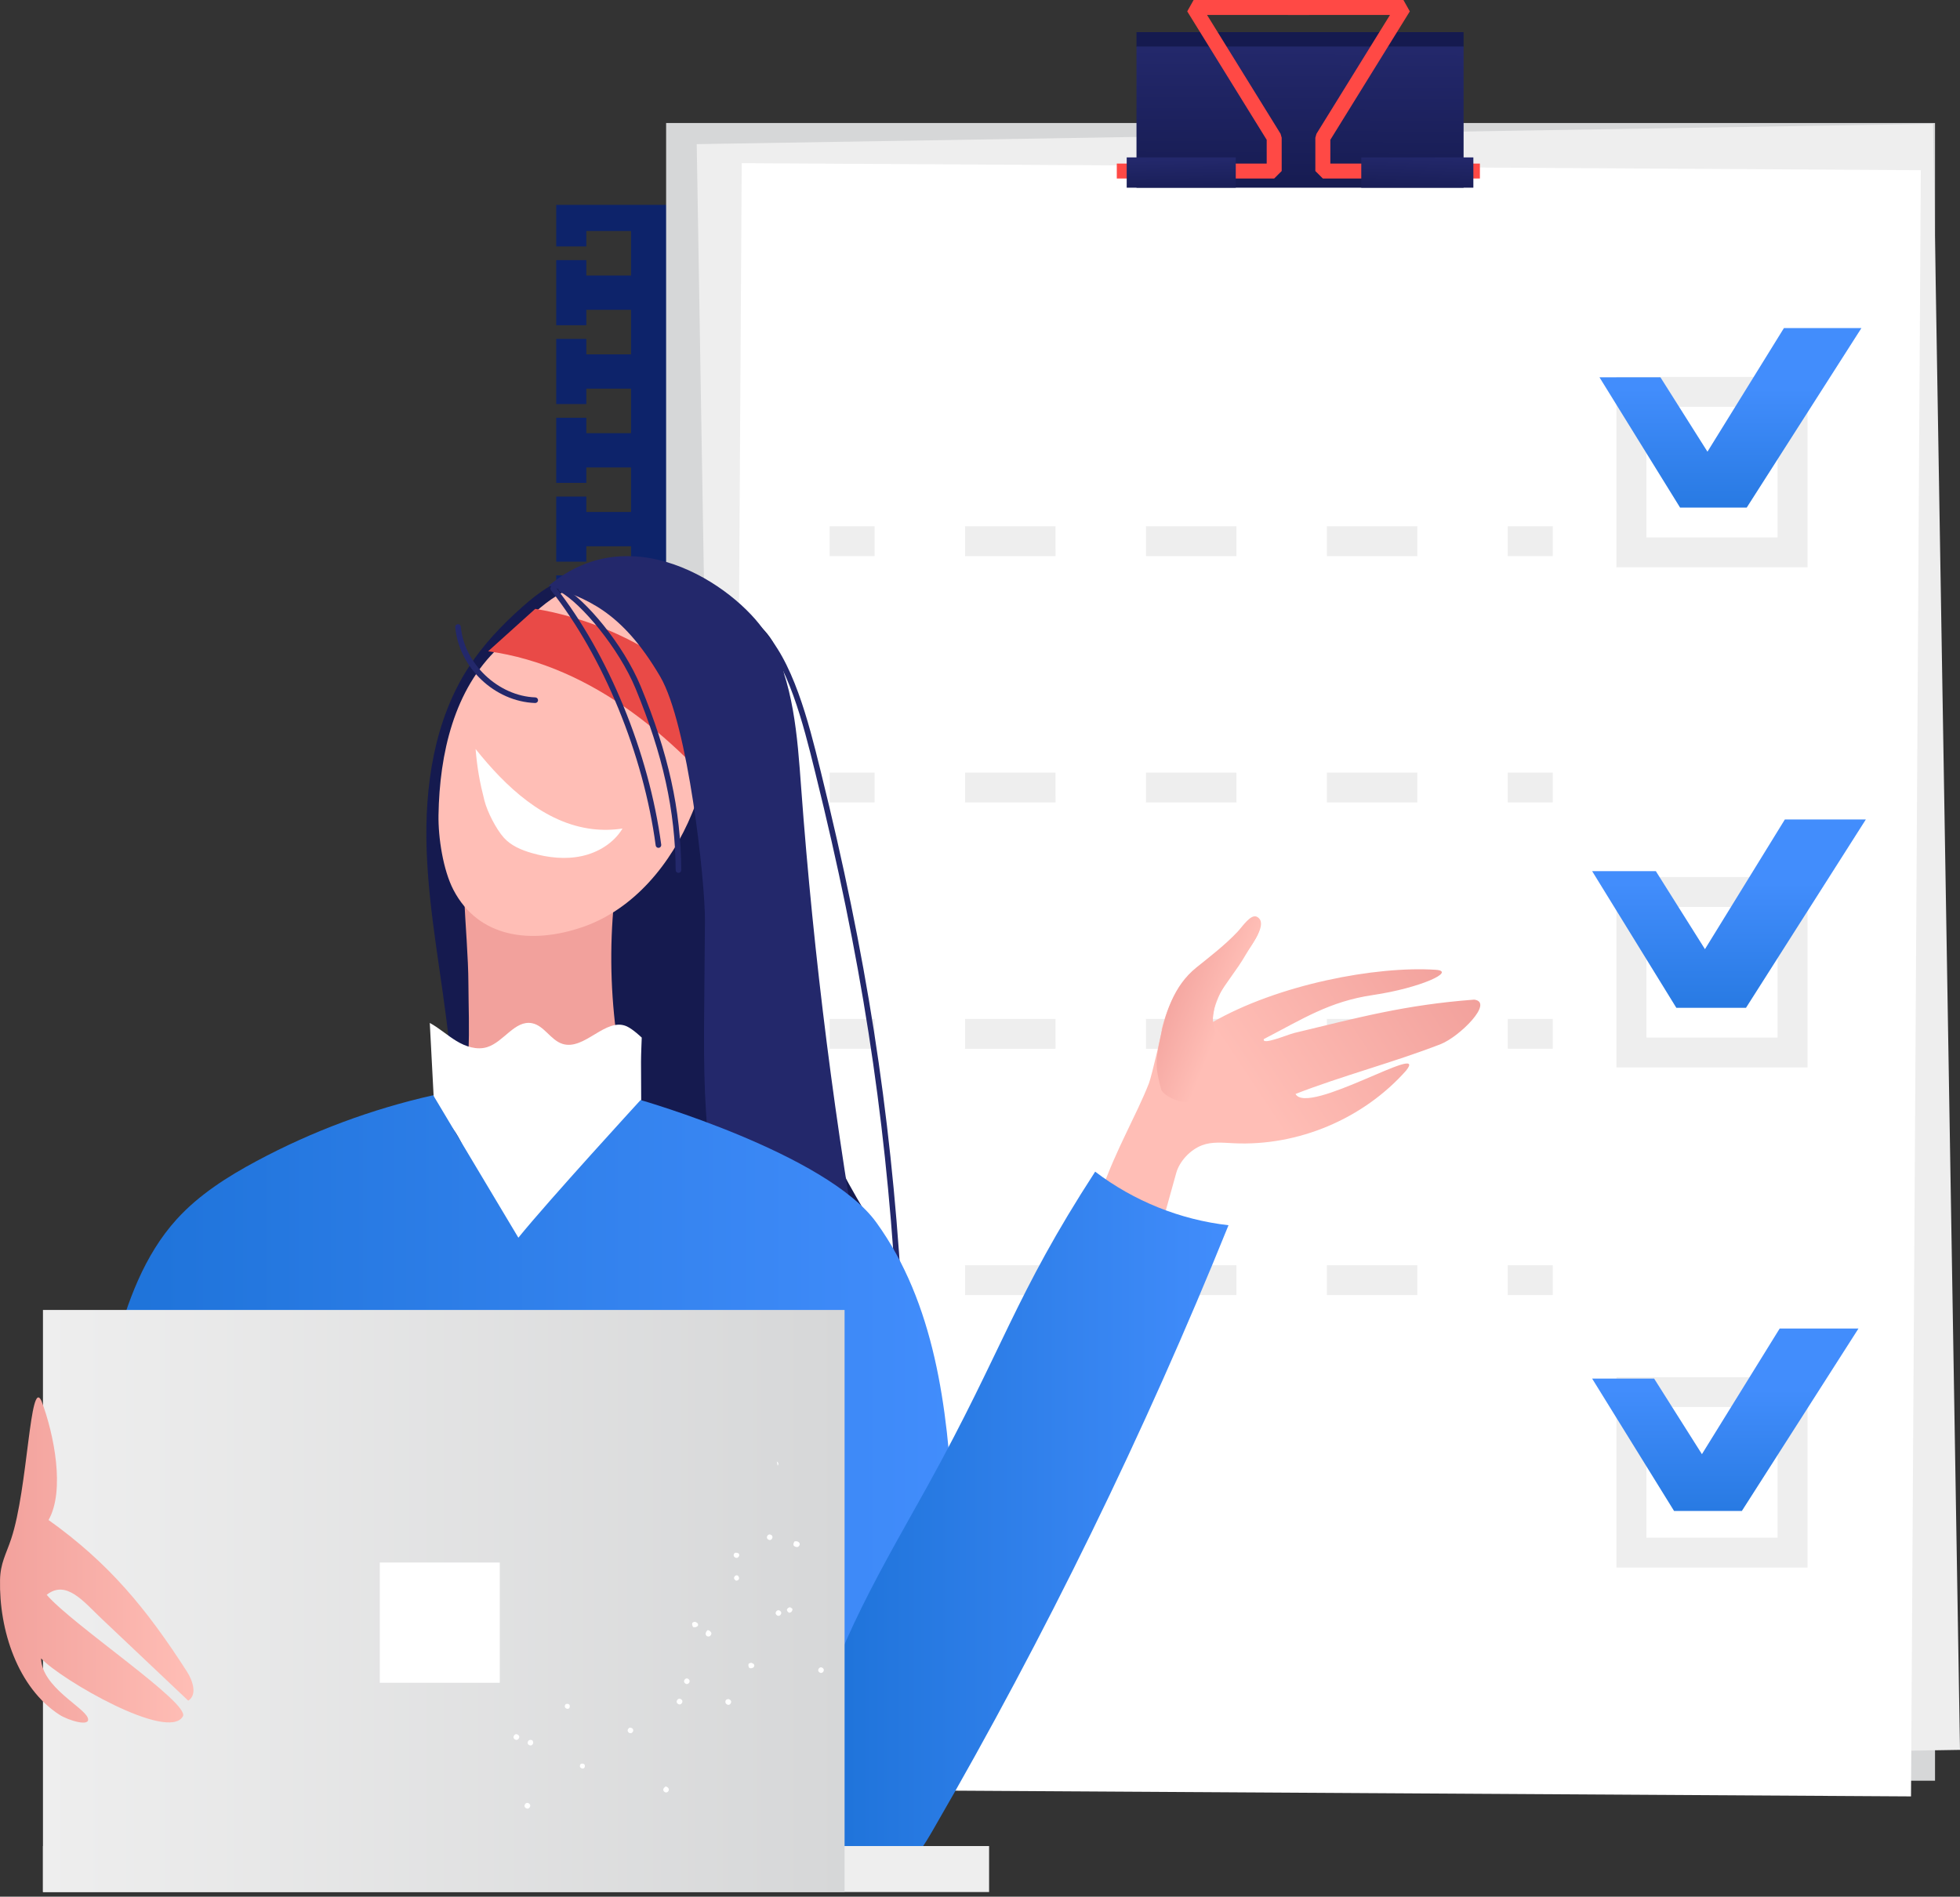 <svg width="373" height="361" viewBox="0 0 373 361" fill="none" xmlns="http://www.w3.org/2000/svg">
<rect x="0" y="0" width="373" height="361" fill="#333333" stroke="none"/>
<path d="M105.852 38.993V46.903H111.58V43.966H120.09V52.446H111.58V49.511H105.852V61.903H111.58V58.968H120.09V67.448H111.58V64.511H105.852V76.905H111.58V73.97H120.09V82.448H111.58V79.513H105.852V91.904H111.58V88.971H120.09V97.45H111.58V94.515H105.852V106.906H111.58V103.973H120.09V112.451H111.58V109.516H105.852V121.907H111.58V118.972H120.09V127.453H111.58V124.518H105.852V136.909H111.58V133.974H120.09V142.452H111.58V139.518H105.852V151.911H111.58V148.974H120.09V157.454H111.58V154.52H105.852V166.911H111.58V163.976H120.09V172.456H111.58V169.519H105.852V181.913H111.58V178.978H120.09V187.456H111.58V184.521H105.852V196.914H111.58V193.979H120.09V202.458H111.58V199.523H105.852V204.008H240.057V38.993H105.852Z" fill="#0D236A"/>
<path d="M105.852 114.196V122.104H111.58V119.169H120.09V127.647H111.58V124.712H105.852V137.104H111.58V134.169H120.09V142.649H111.58V139.714H105.852V152.106H111.58V149.171H120.09V157.65H111.58V154.715H105.852V167.108H111.58V164.172H120.09V172.651H111.58V169.716H105.852V182.109H111.58V179.174H120.09V187.653H111.58V184.717H105.852V197.111H111.58V194.176H120.09V202.654H111.58V199.719H105.852V212.111H111.58V209.176H120.09V217.656H111.58V214.721H105.852V227.113H111.58V224.178H120.09V232.657H111.58V229.721H105.852V242.114H111.58V239.179H120.09V247.658H111.58V244.723H105.852V257.114H111.58V254.181H120.09V262.659H111.58V259.724H105.852V272.116H111.58V269.183H120.09V277.661H111.58V274.726H105.852V279.209H240.057V114.196H105.852Z" fill="#0D236A"/>
<path d="M368.247 23.413H126.766V338.931H368.247V23.413Z" fill="#D6D7D8"/>
<path d="M132.591 27.435L367.874 23.567L373 333.06L137.716 336.929L132.591 27.435Z" fill="#EEEEEE"/>
<path d="M141.154 31.053L365.541 32.395L363.676 341.917L139.289 340.575L141.154 31.053Z" fill="white"/>
<path d="M278.53 6.116H216.281V8.95H278.53V6.116Z" fill="#151A4F"/>
<path d="M278.53 8.853H216.281V35.725H278.53V8.853Z" fill="url(#paint0_linear)"/>
<path d="M242.486 33.974H212.533V31.132H241.06V26.613L225.938 2.165L227.151 0H249.142V2.842H229.706L243.701 25.465L243.912 26.211V32.553L242.486 33.974Z" fill="#FF4945"/>
<path d="M281.634 33.974H251.746L250.32 32.553V26.211L250.532 25.466L264.527 2.842H245.091V0H267.081L268.296 2.165L253.172 26.613V31.132H281.634V33.974Z" fill="#FF4945"/>
<path d="M235.175 29.959H214.419V35.724H235.175V29.959Z" fill="url(#paint1_linear)"/>
<path d="M280.39 29.959H259.057V35.724H280.39V29.959Z" fill="url(#paint2_linear)"/>
<path d="M166.442 100.165H157.887V105.848H166.442V100.165Z" fill="#EEEEEE"/>
<path d="M269.727 105.848H252.513V100.165H269.727V105.848ZM235.3 105.848H218.084V100.165H235.298L235.3 105.848ZM200.872 105.848H183.656V100.165H200.87L200.872 105.848Z" fill="#EEEEEE"/>
<path d="M295.497 100.165H286.941V105.848H295.497V100.165Z" fill="#EEEEEE"/>
<path d="M166.442 147.049H157.887V152.732H166.442V147.049Z" fill="#EEEEEE"/>
<path d="M269.727 152.731H252.513V147.049H269.727V152.731ZM235.3 152.731H218.084V147.049H235.298L235.3 152.731ZM200.872 152.731H183.656V147.049H200.87L200.872 152.731Z" fill="#EEEEEE"/>
<path d="M295.497 147.049H286.941V152.731H295.497V147.049Z" fill="#EEEEEE"/>
<path d="M166.442 193.932H157.887V199.615H166.442V193.932Z" fill="#EEEEEE"/>
<path d="M269.727 199.615H252.513V193.932H269.727V199.615ZM235.3 199.615H218.084V193.932H235.298L235.3 199.615ZM200.872 199.615H183.656V193.932H200.87L200.872 199.615Z" fill="#EEEEEE"/>
<path d="M295.497 193.932H286.941V199.615H295.497V193.932Z" fill="#EEEEEE"/>
<path d="M166.442 240.816H157.887V246.499H166.442V240.816Z" fill="#EEEEEE"/>
<path d="M269.727 246.499H252.513V240.816H269.727V246.499ZM235.3 246.499H218.084V240.816H235.298L235.3 246.499ZM200.872 246.499H183.656V240.816H200.87L200.872 246.499Z" fill="#EEEEEE"/>
<path d="M295.497 240.816H286.941V246.499H295.497V240.816Z" fill="#EEEEEE"/>
<path d="M343.982 107.979H307.619V71.751H343.982V107.979ZM313.323 102.296H338.279V77.433H313.323V102.296Z" fill="#EEEEEE"/>
<path d="M343.982 203.167H307.619V166.939H343.982V203.167ZM313.323 197.484H338.279V172.622H313.323V197.484Z" fill="#EEEEEE"/>
<path d="M343.982 298.355H307.619V262.127H343.982V298.355ZM313.323 292.672H338.279V267.809H313.323V292.672Z" fill="#EEEEEE"/>
<path d="M118.291 110.526C115.591 109.9 112.821 109.269 110.074 109.623C105.964 110.152 102.459 112.796 99.358 115.551C95.554 118.933 92.005 122.656 89.226 126.924C82.621 137.073 80.781 149.678 81.194 161.789C81.606 173.899 84.088 185.835 85.406 197.882C86.773 210.363 86.892 222.981 85.756 235.485C113.524 231.49 141.988 232.392 169.448 238.138C151.317 211.73 140.642 178.7 147.029 147.287C148.923 137.967 151.856 126.974 145.447 119.961C141.936 116.119 136.548 114.762 131.486 113.587C127.087 112.567 122.689 111.547 118.291 110.526Z" fill="#151A4F"/>
<path d="M116.756 160.444C117.02 160.479 117.293 160.518 117.522 160.675C118.241 161.164 118.153 162.411 117.982 163.376C114.911 180.689 116.15 199.054 121.503 215.56C111.473 208.081 98.187 215.53 86.621 212.561C89.937 204.925 89.179 195.829 89.141 187.232C89.095 177.111 86.971 163.501 89.131 153.712C97.272 154.796 108.615 159.361 116.756 160.444Z" fill="#F2A19C"/>
<path d="M136.292 130.059C137.141 138.907 135.074 146.583 131.699 154.805C127.778 164.36 120.63 173.095 110.881 176.448C101.131 179.801 91.061 178.532 86.291 169.373C84.323 165.593 83.378 159.399 83.45 155.138C83.646 143.444 86.404 131.221 94.924 123.232C99.98 118.491 105.243 111.781 112.14 111.189C119.037 110.597 128.751 113.683 132.7 119.383C135.934 124.048 135.749 124.404 136.292 130.059Z" fill="#FFBEB6"/>
<path d="M95.871 159.429C97.25 160.973 99.25 161.805 101.238 162.374C104.317 163.255 107.602 163.618 110.731 162.937C113.86 162.256 116.821 160.445 118.471 157.694C116.582 157.99 114.65 158.025 112.751 157.797C103.598 156.698 96.264 149.777 90.506 142.561C90.836 146.323 91.269 148.763 92.198 152.405C92.737 154.518 94.419 157.803 95.871 159.429Z" fill="white"/>
<path d="M145.21 145.052C135.783 129.75 119.56 118.833 101.861 115.884C98.873 118.575 95.885 121.267 92.898 123.957C112.872 126.707 129.442 140.994 141.818 156.949C144.3 153.44 146.873 148.904 144.835 145.117C145.705 151.125 143.052 139.382 145.21 145.052Z" fill="#E94A47"/>
<path d="M140.509 247.447C132.758 214.942 133.977 208.631 134.156 175.211C134.197 167.775 130.961 137.841 125.634 128.766C118.164 116.04 111.443 113.928 104.441 111.472C120.952 97.592 141.39 112.739 146.226 121.301C151.062 129.864 151.738 140.075 152.462 149.889C154.853 182.339 158.956 214.664 164.747 246.681C156.662 246.438 148.563 246.696 140.509 247.447Z" fill="#23286B"/>
<path d="M129.115 166.139C129.116 166.139 129.117 166.139 129.118 166.139C129.412 166.137 129.649 165.895 129.648 165.601C129.573 154.145 127.194 143.362 121.936 130.641C118.619 122.619 111.346 114.011 107.06 111.673C106.801 111.534 106.478 111.629 106.338 111.887C106.197 112.146 106.292 112.471 106.552 112.613C110.598 114.818 117.77 123.353 120.953 131.051C126.157 143.638 128.51 154.297 128.585 165.609C128.584 165.902 128.821 166.139 129.115 166.139Z" fill="#23286B"/>
<path d="M125.307 161.375C125.33 161.375 125.354 161.374 125.378 161.37C125.671 161.331 125.875 161.062 125.836 160.77C123.494 143.267 115.772 124.462 105.684 111.688C105.501 111.459 105.166 111.417 104.936 111.601C104.705 111.784 104.666 112.119 104.849 112.351C114.826 124.981 122.463 143.589 124.78 160.91C124.814 161.179 125.044 161.375 125.307 161.375Z" fill="#23286B"/>
<path d="M170.982 245.322C170.992 245.322 171.005 245.322 171.015 245.321C171.309 245.302 171.532 245.049 171.514 244.755C169.423 211.03 164.854 181.799 156.234 147.012L156.03 146.184C153.965 137.832 150.846 125.21 144.838 119.6C144.623 119.4 144.284 119.411 144.086 119.627C143.886 119.843 143.897 120.181 144.112 120.382C149.888 125.775 152.963 138.211 154.995 146.44L155.2 147.268C163.804 181.989 168.366 211.164 170.451 244.821C170.468 245.105 170.702 245.322 170.982 245.322Z" fill="#23286B"/>
<path d="M81.791 194.699C82.104 200.665 82.418 206.63 82.731 212.596C82.745 212.851 82.783 213.148 83.006 213.271C83.145 213.348 83.316 213.329 83.475 213.307C89.68 212.478 93.28 241.488 99.538 241.406C106.165 241.318 115.453 212.181 122.038 212.929C122.021 209.328 122.007 205.727 121.99 202.125C121.985 200.845 122.128 197.49 122.128 197.49C122.128 197.49 120.475 195.901 119.307 195.363C115.299 193.515 111.245 200.021 107.039 198.684C104.787 197.969 103.564 195.2 101.245 194.752C97.986 194.121 95.872 198.32 92.702 199.306C90.75 199.913 88.615 199.2 86.868 198.14C85.12 197.08 83.589 195.676 81.791 194.699Z" fill="white"/>
<path d="M98.649 235.576C93.247 226.538 87.846 217.5 82.443 208.462C70.74 211.094 59.395 215.322 48.819 220.994C43.276 223.966 37.871 227.393 33.639 232.053C27.441 238.876 24.18 247.856 21.852 256.784C15.052 282.875 16.447 324.887 23.307 350.962C31.858 349.555 39.37 348.059 47.971 349.131C57.641 350.338 69.309 352.582 79.029 351.878C113.725 349.366 134.938 348.396 168.552 357.371C170.003 338.089 182.279 306.139 181.303 286.826C180.345 267.898 177.866 248.062 166.79 232.702C157.281 219.516 121.907 209.374 121.907 209.374C121.907 209.374 104.451 228.417 98.649 235.576Z" fill="url(#paint3_linear)"/>
<path d="M221.04 196.064C223.677 185.54 227.964 185.121 235.687 177.38C236.934 176.129 238.284 174.165 239.681 175.245C241.045 179.097 231.426 185.654 230.587 194.657C243.171 187.362 261.904 183.83 273.235 184.587C277.23 184.854 270.305 188.057 261.252 189.393C252.986 190.611 247.936 193.93 240.519 197.768C240.081 199.038 245.035 196.913 246.338 196.6C258.697 193.628 267.376 191.262 280.537 190.264C284.419 190.727 277.726 197.347 274.167 198.735C265.318 202.184 255.395 204.767 246.547 208.216C248.868 212.481 272.169 198.068 267.583 203.778C259.431 212.965 247.024 218.191 234.773 217.598C232.754 217.502 230.657 217.265 228.766 217.979C226.544 218.818 224.467 220.996 223.834 223.291C214.751 256.274 204.778 287.484 197.071 308.439C194.806 305.281 186.713 275.967 183.113 274.516C190.072 255.623 202.868 245.741 209.588 226.761C212.518 218.486 216.22 212.363 218.642 206.208C219.163 204.891 221.528 194.735 221.04 196.064Z" fill="url(#paint4_linear)"/>
<path d="M208.418 223.004C193.004 246.78 191.038 256.567 176.479 282.903C168.939 296.544 157.852 314.874 155.175 330.236C154.483 334.208 156.605 356.249 159.79 358.709C162.311 360.656 169.1 357.529 171.699 355.689C174.298 353.849 175.986 351.014 177.582 348.255C198.973 311.286 217.772 272.808 233.793 233.202C224.629 232.168 215.758 228.604 208.418 223.004Z" fill="url(#paint5_linear)"/>
<path d="M8.175 351.367H188.23V360.119H8.175V351.367Z" fill="#EEEEEE"/>
<path d="M101.861 133.806C102.147 133.806 102.383 133.578 102.393 133.291C102.403 132.997 102.172 132.749 101.878 132.737C94.819 132.492 88.324 126.328 87.7 119.275C87.675 118.982 87.404 118.775 87.122 118.79C86.829 118.816 86.612 119.077 86.639 119.369C87.32 127.064 94.139 133.54 101.84 133.806C101.848 133.806 101.855 133.806 101.861 133.806Z" fill="#23286B"/>
<path d="M8.175 249.33H160.728V360.119H8.175V249.33Z" fill="url(#paint6_linear)"/>
<path d="M72.276 297.4H95.113V320.29H72.276V297.4Z" fill="white"/>
<path d="M34.805 326.679C32.029 331.548 11.657 319.727 7.82 315.647C7.935 321.097 15.987 324.901 16.708 326.981C17.342 328.806 12.937 327.425 11.318 326.377C3.358 321.226 -0.196 310.269 0.008 300.699C0.076 297.509 1.14 295.873 2.138 292.87C5.333 283.261 5.688 261.906 7.903 266.658C10.28 272.969 12.421 283.681 9.24 289.311C20.761 297.523 27.931 306.256 35.583 318.17C36.697 319.907 37.577 322.612 35.821 323.689C30.343 318.507 24.864 313.324 19.385 308.14C15.931 304.872 12.614 300.596 8.886 303.547C13.822 309.304 36.224 324.187 34.805 326.679Z" fill="url(#paint7_linear)"/>
<path d="M146.992 292.692C146.911 292.99 146.669 293.18 146.374 293.1C146.076 293.02 145.887 292.778 145.966 292.48C146.046 292.182 146.288 291.993 146.584 292.072C146.883 292.152 147.072 292.394 146.992 292.692ZM127.188 340.337C127.378 340.579 127.298 340.877 127.056 341.068C126.814 341.258 126.516 341.178 126.327 340.935C126.137 340.693 126.217 340.395 126.459 340.204C126.674 339.879 126.998 340.094 127.188 340.337ZM120.408 329.059C120.598 329.301 120.518 329.599 120.276 329.789C120.034 329.98 119.737 329.899 119.547 329.657C119.358 329.414 119.438 329.116 119.68 328.926C119.787 328.764 120.218 328.815 120.408 329.059ZM143.431 317.331C143.189 317.521 142.919 317.576 142.623 317.496C142.433 317.253 142.378 316.983 142.459 316.685C142.701 316.495 142.97 316.44 143.133 316.547C143.59 316.737 143.646 317.007 143.431 317.331ZM132.725 309.527C132.483 309.717 132.214 309.772 131.917 309.691C131.727 309.449 131.673 309.179 131.753 308.881C131.995 308.691 132.264 308.636 132.427 308.743C132.885 308.932 132.967 309.337 132.725 309.527ZM100.901 343.585C100.955 343.856 100.741 344.181 100.471 344.236C100.201 344.291 99.877 344.075 99.823 343.806C99.769 343.536 99.983 343.21 100.253 343.156C100.523 343.1 100.846 343.315 100.901 343.585ZM98.809 330.508C98.864 330.778 98.649 331.104 98.379 331.158C98.109 331.213 97.785 330.998 97.731 330.729C97.677 330.458 97.892 330.133 98.161 330.078C98.429 330.022 98.755 330.238 98.809 330.508ZM150.678 306.71C150.571 306.873 150.192 307.09 150.004 306.848C149.842 306.741 149.624 306.363 149.866 306.172C149.974 306.01 150.352 305.792 150.54 306.034C150.838 306.115 150.894 306.385 150.678 306.71ZM140.599 300.607C140.491 300.769 140.113 300.987 139.925 300.745C139.763 300.638 139.573 300.395 139.787 300.069C139.894 299.907 140.137 299.717 140.461 299.931C140.652 300.175 140.707 300.445 140.599 300.607ZM111.288 335.982C111.343 336.252 111.263 336.549 110.993 336.604C110.723 336.659 110.561 336.552 110.372 336.308C110.318 336.038 110.398 335.741 110.668 335.686C110.937 335.631 111.234 335.712 111.288 335.982ZM108.419 324.61C108.474 324.88 108.393 325.178 108.123 325.232C107.853 325.287 107.692 325.18 107.503 324.937C107.449 324.666 107.529 324.369 107.799 324.314C108.067 324.26 108.364 324.34 108.419 324.61ZM131.14 319.697C131.33 319.939 131.25 320.237 131.008 320.428C130.766 320.618 130.469 320.538 130.28 320.295C130.09 320.052 130.17 319.755 130.412 319.564C130.652 319.374 130.951 319.454 131.14 319.697ZM156.675 317.585C156.865 317.828 156.785 318.126 156.543 318.316C156.301 318.507 156.003 318.426 155.814 318.184C155.624 317.941 155.704 317.643 155.946 317.453C156.188 317.263 156.485 317.344 156.675 317.585ZM148.575 306.717C148.764 306.96 148.684 307.258 148.442 307.448C148.2 307.639 147.903 307.558 147.714 307.316C147.524 307.073 147.604 306.775 147.846 306.585C148.087 306.395 148.385 306.475 148.575 306.717ZM140.582 295.688C140.772 295.931 140.692 296.229 140.45 296.419C140.208 296.609 139.911 296.529 139.722 296.286C139.532 296.044 139.612 295.746 139.854 295.555C140.122 295.499 140.42 295.58 140.582 295.688ZM101.457 331.797C101.376 332.095 101.134 332.285 100.839 332.205C100.541 332.125 100.351 331.883 100.431 331.585C100.511 331.287 100.753 331.097 101.049 331.177C101.319 331.121 101.537 331.498 101.457 331.797ZM147.835 278.173C148.161 278.389 148.215 278.659 147.999 278.984L147.835 278.173ZM129.859 323.756C129.914 324.026 129.699 324.352 129.431 324.406C129.161 324.461 128.836 324.246 128.782 323.976C128.729 323.707 128.943 323.381 129.211 323.326C129.48 323.271 129.803 323.485 129.859 323.756ZM139.137 323.834C139.192 324.104 138.977 324.43 138.708 324.484C138.438 324.539 138.114 324.324 138.06 324.054C138.006 323.784 138.086 323.487 138.489 323.404C138.757 323.349 139.081 323.564 139.137 323.834ZM135.372 310.816C135.427 311.087 135.212 311.412 134.943 311.467C134.673 311.521 134.377 311.441 134.295 311.037C134.241 310.766 134.456 310.441 134.698 310.251C134.993 310.33 135.318 310.546 135.372 310.816ZM152.093 293.623C152.283 293.865 152.203 294.163 151.96 294.354C151.718 294.544 151.421 294.463 151.097 294.247C150.907 294.005 150.987 293.707 151.203 293.381C151.606 293.299 151.903 293.379 152.093 293.623ZM146.776 292.315C146.831 292.585 146.724 292.747 146.616 292.911C146.346 292.965 146.184 292.858 146.021 292.75C145.967 292.479 146.073 292.318 146.182 292.154C146.451 292.1 146.748 292.18 146.776 292.315Z" fill="white"/>
<path d="M224.377 209.559C222.636 209.098 221.16 208.007 220.989 207.371C220.588 205.88 220.184 204.375 220.128 202.832C220.074 201.339 220.348 199.854 220.638 198.387C221.724 192.904 223.315 187.67 227.658 184.166C230.365 181.983 233.123 179.877 235.512 177.348C236.462 176.342 238.071 173.825 239.263 174.527C241.345 175.75 238.366 179.487 237.153 181.58C235.224 184.907 233.573 186.599 231.644 189.926C231.203 190.687 230.914 192.929 230.824 193.806C230.745 194.566 231.232 196.029 231.393 196.777C231.817 198.751 231.973 200.783 231.855 202.799C231.776 204.152 231.553 205.552 230.778 206.662C229.248 208.851 226.955 210.24 224.377 209.559Z" fill="url(#paint8_linear)"/>
<path d="M302.993 165.808L319.019 191.821H332.272L355.078 155.977H339.668L324.464 180.658L315.115 165.808H302.993Z" fill="url(#paint9_linear)"/>
<path d="M304.393 71.817L319.729 96.61H332.412L354.238 62.447H339.491L324.94 85.971L315.994 71.817H304.393Z" fill="url(#paint10_linear)"/>
<path d="M302.993 262.392L318.588 287.591H331.484L353.678 252.867H338.682L323.887 276.777L314.789 262.392H302.993Z" fill="url(#paint11_linear)"/>
<defs>
<linearGradient id="paint0_linear" x1="247.49" y1="9.286" x2="247.302" y2="38.426" gradientUnits="userSpaceOnUse">
<stop stop-color="#23286B"/>
<stop offset="1" stop-color="#151A4F"/>
</linearGradient>
<linearGradient id="paint1_linear" x1="224.753" y1="30.415" x2="224.892" y2="38.073" gradientUnits="userSpaceOnUse">
<stop stop-color="#23286B"/>
<stop offset="1" stop-color="#151A4F"/>
</linearGradient>
<linearGradient id="paint2_linear" x1="269.847" y1="29.634" x2="269.516" y2="38.243" gradientUnits="userSpaceOnUse">
<stop stop-color="#23286B"/>
<stop offset="1" stop-color="#151A4F"/>
</linearGradient>
<linearGradient id="paint3_linear" x1="181.358" y1="282.916" x2="17.401" y2="282.916" gradientUnits="userSpaceOnUse">
<stop stop-color="#428DFC"/>
<stop offset="1" stop-color="#1D72D8"/>
</linearGradient>
<linearGradient id="paint4_linear" x1="247.798" y1="221.627" x2="285.255" y2="196.761" gradientUnits="userSpaceOnUse">
<stop stop-color="#FFBEB6"/>
<stop offset="1" stop-color="#F2A19C"/>
</linearGradient>
<linearGradient id="paint5_linear" x1="233.793" y1="291.164" x2="155.043" y2="291.164" gradientUnits="userSpaceOnUse">
<stop stop-color="#428DFC"/>
<stop offset="1" stop-color="#1D72D8"/>
</linearGradient>
<linearGradient id="paint6_linear" x1="160.727" y1="304.724" x2="8.175" y2="304.724" gradientUnits="userSpaceOnUse">
<stop stop-color="#D6D7D8"/>
<stop offset="1" stop-color="#EEEEEE"/>
</linearGradient>
<linearGradient id="paint7_linear" x1="36.817" y1="296.924" x2="-0" y2="296.924" gradientUnits="userSpaceOnUse">
<stop stop-color="#FFBEB6"/>
<stop offset="1" stop-color="#F2A19C"/>
</linearGradient>
<linearGradient id="paint8_linear" x1="233.206" y1="192.615" x2="220.961" y2="187.78" gradientUnits="userSpaceOnUse">
<stop stop-color="#FFBEB6"/>
<stop offset="1" stop-color="#F2A19C"/>
</linearGradient>
<linearGradient id="paint9_linear" x1="329.035" y1="163.074" x2="329.035" y2="201.824" gradientUnits="userSpaceOnUse">
<stop offset="0.129" stop-color="#428DFC"/>
<stop offset="0.999" stop-color="#1D72D8"/>
</linearGradient>
<linearGradient id="paint10_linear" x1="329.315" y1="69.211" x2="329.315" y2="106.145" gradientUnits="userSpaceOnUse">
<stop offset="0.129" stop-color="#428DFC"/>
<stop offset="0.999" stop-color="#1D72D8"/>
</linearGradient>
<linearGradient id="paint11_linear" x1="328.335" y1="259.742" x2="328.335" y2="297.282" gradientUnits="userSpaceOnUse">
<stop offset="0.129" stop-color="#428DFC"/>
<stop offset="0.999" stop-color="#1D72D8"/>
</linearGradient>
</defs>
</svg>
